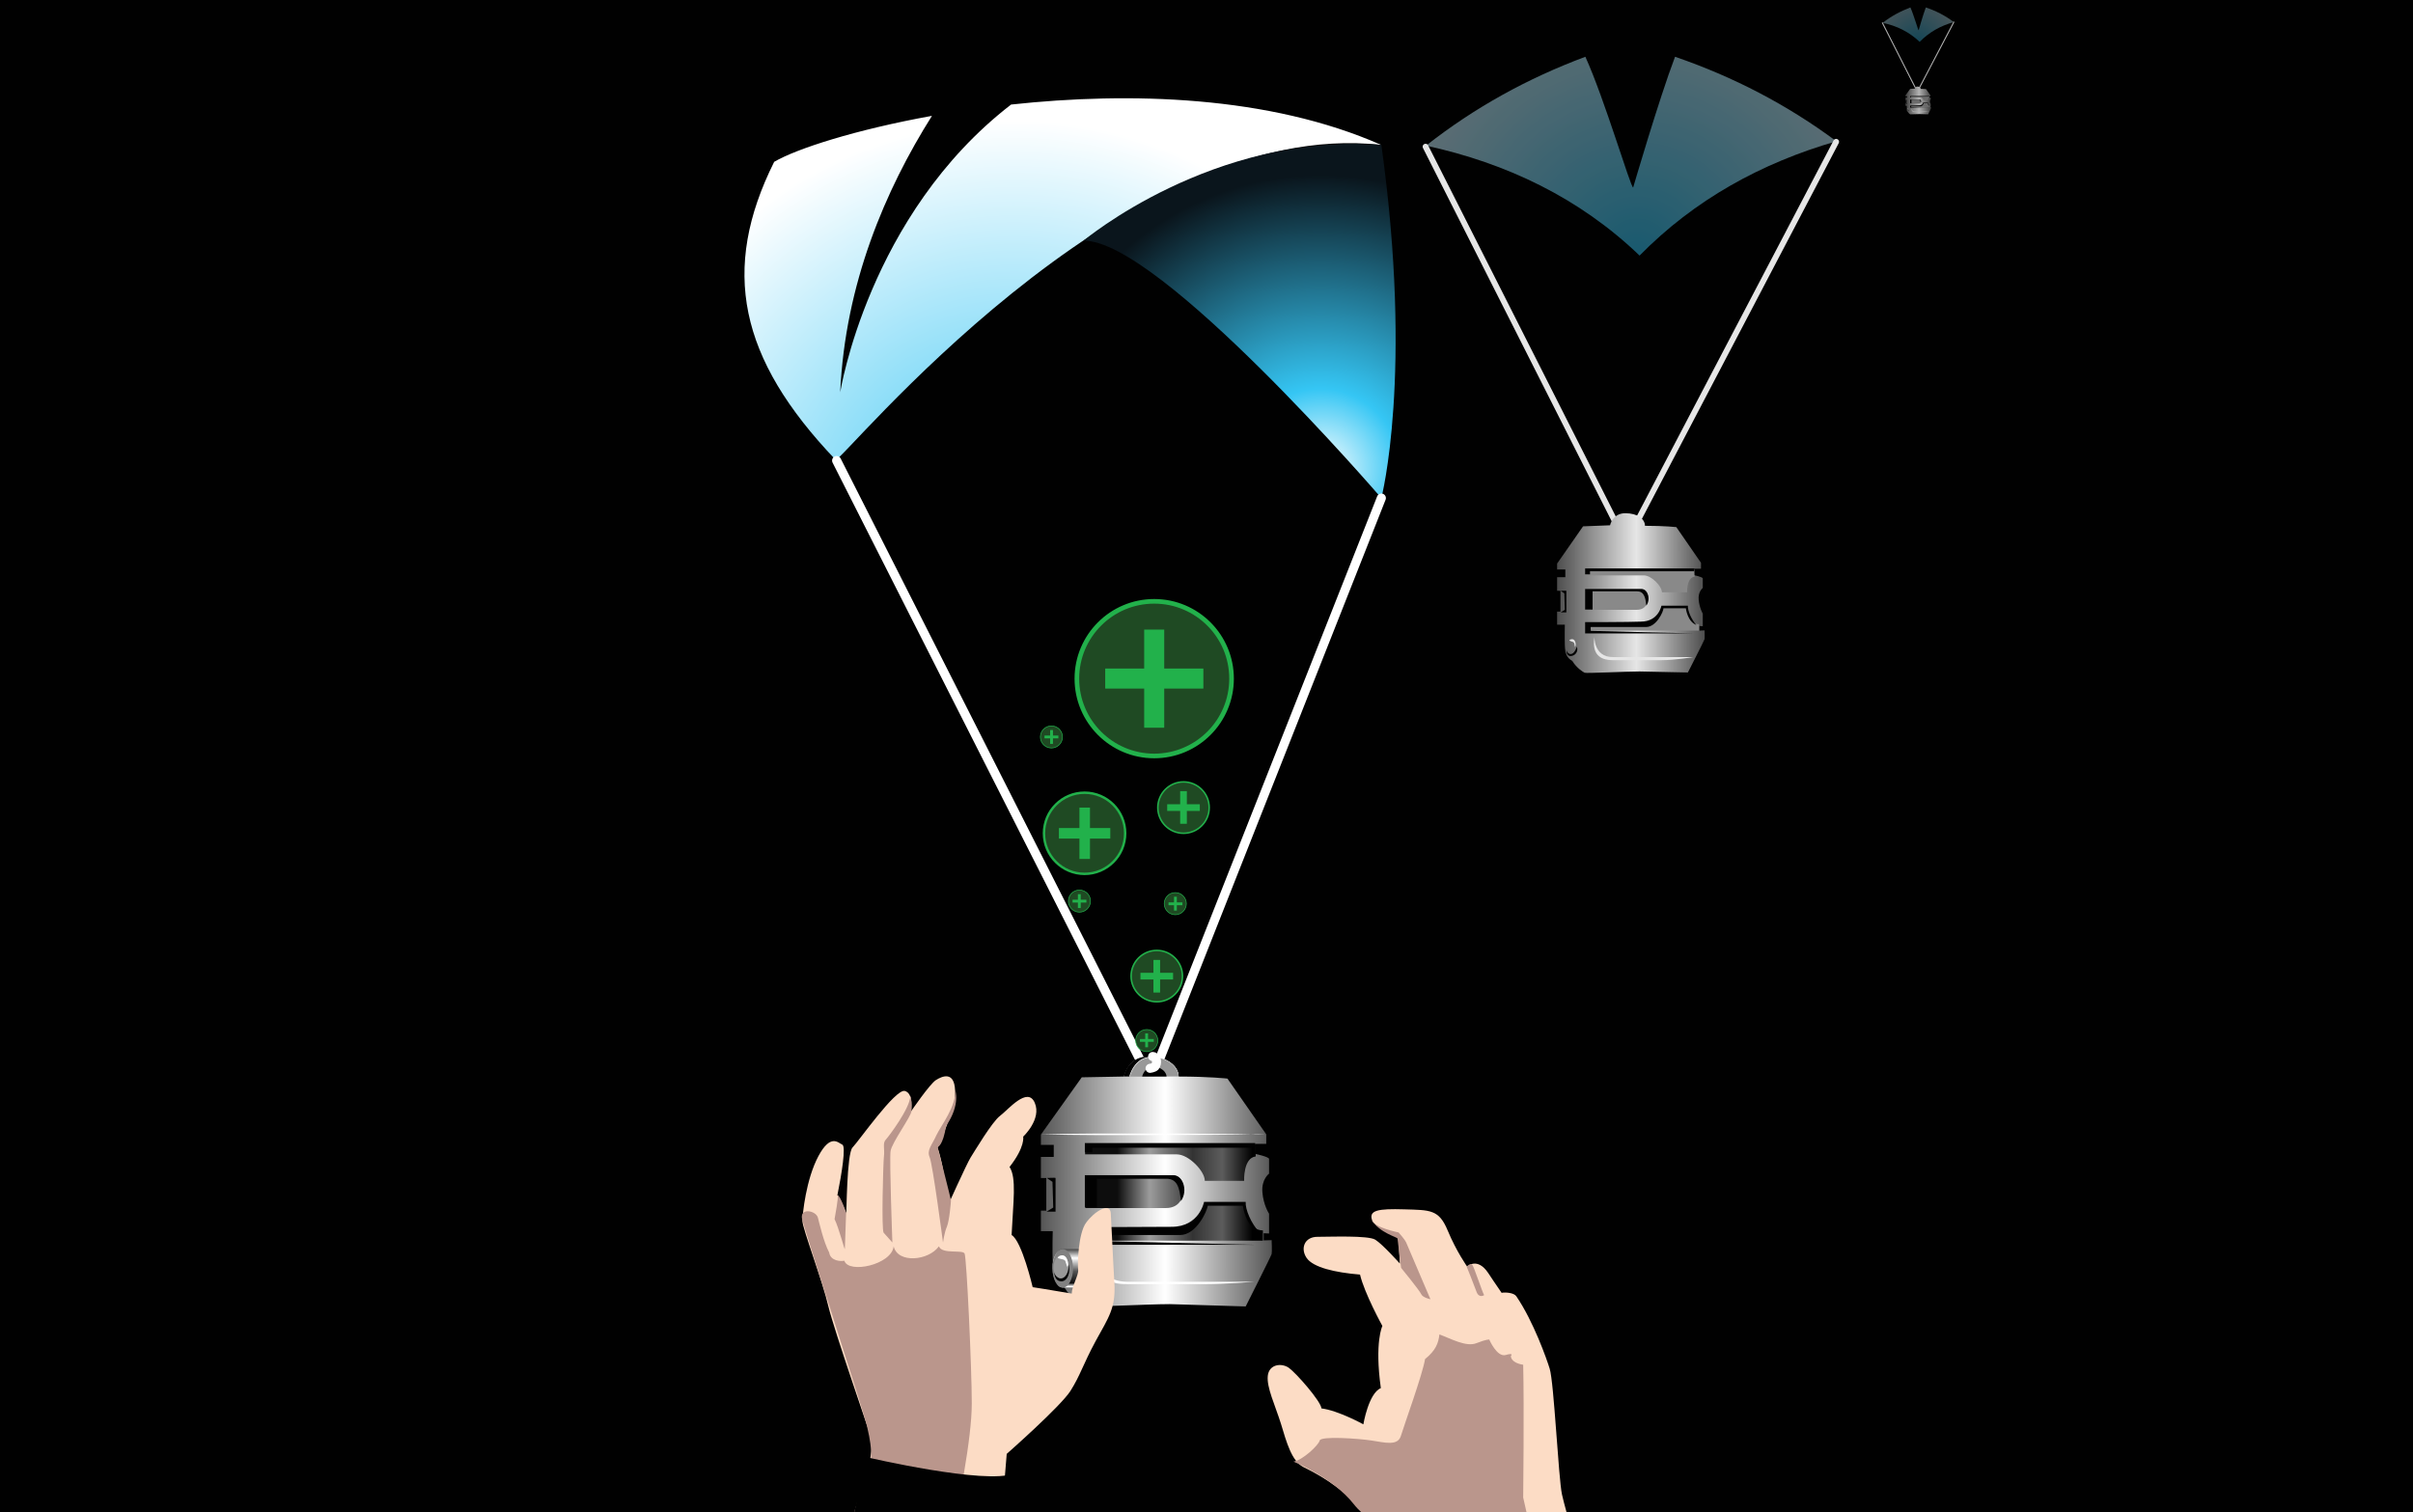 <?xml version="1.0" encoding="utf-8"?>
<!-- Generator: Adobe Illustrator 24.0.0, SVG Export Plug-In . SVG Version: 6.00 Build 0)  -->
<svg version="1.1" id="Layer_1" xmlns="http://www.w3.org/2000/svg" xmlns:xlink="http://www.w3.org/1999/xlink" x="0px" y="0px"
	 viewBox="0 0 939.1 588.7" style="enable-background:new 0 0 939.1 588.7;" xml:space="preserve">
<rect x="0" y="0" width="939.1" height="588.7" fill="#808080" stroke="none"/>
<style type="text/css">
	.st0{clip-path:url(#SVGID_2_);}
	.st1{opacity:0.9;}
	.st2{opacity:0.5;}
	.st3{fill:url(#SVGID_3_);}
	.st4{fill:none;stroke:#FFFFFF;stroke-width:2.259;stroke-linecap:round;stroke-linejoin:round;stroke-miterlimit:10;}
	.st5{fill:url(#SVGID_4_);}
	.st6{fill:#989898;}
	.st7{fill:#010101;}
	.st8{fill:#FFFFFF;}
	.st9{opacity:0.7;}
	.st10{fill:url(#SVGID_5_);}
	.st11{fill:none;stroke:#FFFFFF;stroke-width:0.393;stroke-linecap:round;stroke-linejoin:round;stroke-miterlimit:10;}
	.st12{fill:url(#SVGID_6_);}
	.st13{fill:url(#SVGID_7_);}
	.st14{fill:url(#SVGID_8_);}
	.st15{fill:none;stroke:#FFFFFF;stroke-width:3.535;stroke-linecap:round;stroke-linejoin:round;stroke-miterlimit:10;}
	.st16{fill:url(#SVGID_9_);}
	.st17{fill:url(#SVGID_10_);}
	.st18{fill:url(#SVGID_11_);}
	.st19{fill:url(#SVGID_12_);}
	.st20{fill:url(#SVGID_13_);}
	.st21{fill:#818181;}
	.st22{fill:#1F4A23;stroke:#22B14B;stroke-width:1.798;stroke-miterlimit:10;}
	.st23{fill:#22B14B;}
	.st24{fill:#1F4A23;stroke:#22B14B;stroke-width:0.944;stroke-miterlimit:10;}
	.st25{fill:#1F4A23;stroke:#22B14B;stroke-width:0.598;stroke-miterlimit:10;}
	.st26{fill:#1F4A23;stroke:#22B14B;stroke-width:0.256;stroke-miterlimit:10;}
	.st27{fill:#FCDCC5;}
	.st28{fill:#BA968C;}
</style>
<g>
	<defs>
		<rect id="SVGID_1_" x="-25" y="-12.7" width="974.2" height="609.1"/>
	</defs>
	<use xlink:href="#SVGID_1_"  style="overflow:visible;fill:#010101;"/>
	<clipPath id="SVGID_2_">
		<use xlink:href="#SVGID_1_"  style="overflow:visible;"/>
	</clipPath>
	<g class="st0">
		<g class="st1">
			<g class="st2">
				
					<radialGradient id="SVGID_3_" cx="1370.224" cy="-291.509" r="298.054" gradientTransform="matrix(0.422 0 0 0.422 58.89 221.968)" gradientUnits="userSpaceOnUse">
					<stop  offset="0" style="stop-color:#34C4F3"/>
					<stop  offset="1" style="stop-color:#FFFFFF"/>
				</radialGradient>
				<path class="st3" d="M638.1,99.5c21.3-21.7,47.4-36.1,76.6-44.5c-19.3-14.3-40.1-25.1-62.8-32.9c-6.3,16.6-16.3,50.9-16.3,50.9
					c-1,0-11.1-34.4-18.6-50.9c-22.5,8.4-43.2,19.8-62,34.6C586.3,63.5,614.8,77.1,638.1,99.5z"/>
			</g>
			<polyline class="st4" points="554.8,57.1 632.8,211.4 714.6,55.2 			"/>
			<g>
				<linearGradient id="SVGID_4_" gradientUnits="userSpaceOnUse" x1="606.027" y1="230.875" x2="663.408" y2="230.875">
					<stop  offset="0" style="stop-color:#565656"/>
					<stop  offset="0.537" style="stop-color:#FFFFFF"/>
					<stop  offset="1" style="stop-color:#565656"/>
				</linearGradient>
				<path class="st5" d="M638.1,261.4c-5.4,0-20.8,0.8-21.4,0.5s-3.1-1.8-4.8-4.6c-2.3-1.3-2.8-3.1-2.9-6.2c-0.1-3.1,0-7.9,0-7.9
					H606v-5.1h1.3V230H606v-5.3h3.2v-3H606v-2.3l10.1-14.5l10.5-0.4c0,0,1-4.7,5.9-4.7c4.9,0,7.7,2.3,7.7,4.9
					c7.6,0,12.2,0.5,12.2,0.5l9.6,13.9v2.3h-2.8v2.5c0,0,3.5,0.7,3.5,1.3c0,0.6,0,3.7,0,3.7s-1.9,1.4-1.6,4.6
					c0.3,3.2,1.6,5.4,1.6,5.4v4.9l-1.3-0.1v1.8l2-0.1c0,0,0.1,2.9,0,3.4c-0.1,0.5-6.5,13-6.5,13L638.1,261.4z"/>
				<g>
					<path class="st6" d="M659.4,221.7H617v2.3c0,0,19.9,0,22.8,0s7,4.2,7,6.6c6,0,9.8,0,9.8,0s-0.3-5.7,2.9-6.1
						C659.4,222.7,659.4,221.7,659.4,221.7z"/>
					<path class="st6" d="M617,229.4c0,0,19.8,0,22,0c2.2,0,2.4,2.3,2.4,3.4s-0.4,4.6-4.4,4.6c-4,0-20,0-20,0V229.4z"/>
					<path class="st6" d="M617.5,243c0,0,20.1,0,22.4,0s6.8-4.4,7-7h9.6c0,0,0.4,7,4.7,7v2.5h-43.7V243z"/>
				</g>
				<path class="st7" d="M619.9,237.3h-3v-8c0,0,19.9,0,22,0s3.8,3.7,1.8,6.5c-0.3-3.5-1-5.6-3.6-5.6s-17.3,0-17.3,0V237.3z"/>
				<polygon class="st7" points="616.9,223.6 616.9,221.3 659.3,221.3 659.3,222.4 618.8,222.4 618.8,223.6 				"/>
				<path class="st7" d="M616.9,242.2v4.4h42.4l-40.2-1c0,0-0.1-1.5,0-1.5c0.1,0,19.7,0,21.5,0c4.1,0,6.8-6.1,6.8-7.3h8.7
					c0,0,0.6,5.2,4.1,6.5c-2-2.2-3.4-5.6-3.3-7.5c-8.4,0-10.3,0-10.3,0s-1.1,6.2-8,6.2C634,242.2,616.9,242.2,616.9,242.2z"/>
				<path class="st7" d="M609.6,252.8c0,1.5,2.5,3.7,4.1-1.1c0.7,2.2-0.9,3.7-2.5,3.7C609.9,255.4,609.6,254,609.6,252.8z"/>
				<path class="st7" d="M607.4,230c0,0,2.2-0.1,2.2,0s0,8.4,0,8.4h-2.2l1.6-1l-0.2-6.4L607.4,230z"/>
				<path class="st8" d="M620.5,248.1c0.1-0.4-0.4,7.7,7.2,7.7c7.5,0,31.4,0,31.4,0s-7.2,1.2-12.3,1.2c-5.1,0-15.9,0-19.2,0
					S619.3,256,620.5,248.1z"/>
				<path class="st8" d="M612.9,251.8c0.6,0.1,0.6-3.8-1.8-2.8c-1.1,0.6,1.2,0.6,1.5,1.3C612.9,251.1,612.9,251.8,612.9,251.8z"/>
			</g>
		</g>
		<g class="st9">
			<g class="st2">
				
					<radialGradient id="SVGID_5_" cx="1628.87" cy="-487.169" r="51.815" gradientTransform="matrix(0.422 0 0 0.422 58.89 221.968)" gradientUnits="userSpaceOnUse">
					<stop  offset="0" style="stop-color:#34C4F3"/>
					<stop  offset="1" style="stop-color:#FFFFFF"/>
				</radialGradient>
				<path class="st10" d="M747.1,16.3c3.7-3.8,8.2-6.3,13.3-7.7c-3.3-2.5-7-4.4-10.9-5.7c-1.1,2.9-2.8,8.9-2.8,8.9
					c-0.2,0-1.9-6-3.2-8.9c-3.9,1.5-7.5,3.4-10.8,6C738.1,10,743,12.4,747.1,16.3z"/>
			</g>
			<polyline class="st11" points="732.6,8.9 746.2,35.7 760.4,8.6 			"/>
			<g>
				<linearGradient id="SVGID_6_" gradientUnits="userSpaceOnUse" x1="741.512" y1="39.114" x2="751.487" y2="39.114">
					<stop  offset="0" style="stop-color:#565656"/>
					<stop  offset="0.537" style="stop-color:#FFFFFF"/>
					<stop  offset="1" style="stop-color:#565656"/>
				</linearGradient>
				<path class="st12" d="M747.1,44.4c-0.9,0-3.6,0.1-3.7,0.1c-0.1-0.1-0.5-0.3-0.8-0.8c-0.4-0.2-0.5-0.5-0.5-1.1c0-0.5,0-1.4,0-1.4
					h-0.5v-0.9h0.2V39h-0.2V38h0.6v-0.5h-0.6v-0.4l1.8-2.5l1.8-0.1c0,0,0.2-0.8,1-0.8s1.3,0.4,1.3,0.9c1.3,0,2.1,0.1,2.1,0.1
					l1.7,2.4v0.4h-0.5v0.4c0,0,0.6,0.1,0.6,0.2c0,0.1,0,0.6,0,0.6s-0.3,0.2-0.3,0.8c0,0.6,0.3,0.9,0.3,0.9v0.9l-0.2,0v0.3l0.3,0
					c0,0,0,0.5,0,0.6c0,0.1-1.1,2.3-1.1,2.3L747.1,44.4z"/>
				<g>
					<path class="st6" d="M750.8,37.5h-7.4v0.4c0,0,3.5,0,4,0s1.2,0.7,1.2,1.1c1,0,1.7,0,1.7,0s0-1,0.5-1.1
						C750.8,37.7,750.8,37.5,750.8,37.5z"/>
					<path class="st6" d="M743.4,38.9c0,0,3.4,0,3.8,0s0.4,0.4,0.4,0.6s-0.1,0.8-0.8,0.8s-3.5,0-3.5,0V38.9z"/>
					<path class="st6" d="M743.5,41.2c0,0,3.5,0,3.9,0s1.2-0.8,1.2-1.2h1.7c0,0,0.1,1.2,0.8,1.2v0.4h-7.6V41.2z"/>
				</g>
				<path class="st7" d="M743.9,40.2h-0.5v-1.4c0,0,3.5,0,3.8,0s0.7,0.6,0.3,1.1c-0.1-0.6-0.2-1-0.6-1s-3,0-3,0V40.2z"/>
				<polygon class="st7" points="743.4,37.9 743.4,37.4 750.8,37.4 750.8,37.6 743.7,37.6 743.7,37.9 				"/>
				<path class="st7" d="M743.4,41.1v0.8h7.4l-7-0.2c0,0,0-0.3,0-0.3s3.4,0,3.7,0c0.7,0,1.2-1.1,1.2-1.3h1.5c0,0,0.1,0.9,0.7,1.1
					c-0.3-0.4-0.6-1-0.6-1.3c-1.5,0-1.8,0-1.8,0s-0.2,1.1-1.4,1.1C746.4,41.1,743.4,41.1,743.4,41.1z"/>
				<path class="st7" d="M742.1,42.9c0,0.3,0.4,0.6,0.7-0.2c0.1,0.4-0.2,0.6-0.4,0.6C742.2,43.4,742.1,43.1,742.1,42.9z"/>
				<path class="st7" d="M741.8,39c0,0,0.4,0,0.4,0s0,1.5,0,1.5h-0.4l0.3-0.2l0-1.1L741.8,39z"/>
				<path class="st8" d="M744,42.1c0-0.1-0.1,1.3,1.2,1.3s5.5,0,5.5,0s-1.3,0.2-2.1,0.2s-2.8,0-3.3,0
					C744.7,43.7,743.8,43.5,744,42.1z"/>
				<path class="st8" d="M742.7,42.8c0.1,0,0.1-0.7-0.3-0.5c-0.2,0.1,0.2,0.1,0.3,0.2S742.7,42.8,742.7,42.8z"/>
			</g>
		</g>
		<g>
			<g>
				<g>
					
						<radialGradient id="SVGID_7_" cx="795.884" cy="-31.962" r="383.076" gradientTransform="matrix(0.422 0 0 0.422 58.89 221.968)" gradientUnits="userSpaceOnUse">
						<stop  offset="0" style="stop-color:#34C4F3"/>
						<stop  offset="1" style="stop-color:#FFFFFF"/>
					</radialGradient>
					<path class="st13" d="M393.5,40.7c-55.6,42.9-66.5,112-66.5,112c1.9-42.1,17.5-78.7,35.7-107.6C332.9,50.5,310,57.9,301.3,63
						c-20.9,41.9-13.8,76.5,23.9,116c1.8,1.9,110.6-134,212.3-122.6C494,37.2,439.6,35.7,393.5,40.7z"/>
					
						<radialGradient id="SVGID_8_" cx="1078.072" cy="-93.07" r="355.664" gradientTransform="matrix(0.422 0 0 0.422 58.89 221.968)" gradientUnits="userSpaceOnUse">
						<stop  offset="0" style="stop-color:#FFFFFF"/>
						<stop  offset="0.209" style="stop-color:#35C6F4"/>
						<stop  offset="0.763" style="stop-color:#0A151C"/>
					</radialGradient>
					<path class="st14" d="M537.6,193.9c0,0-86.5-100.6-115.9-100.2c0,0,50.3-42.3,115.9-37.3C550.1,146.1,537.6,193.9,537.6,193.9z
						"/>
				</g>
				<polyline class="st15" points="325.6,179.3 447.9,420.9 537.6,193.9 				"/>
				<g>
					<linearGradient id="SVGID_9_" gradientUnits="userSpaceOnUse" x1="405.178" y1="459.996" x2="494.95" y2="459.996">
						<stop  offset="0" style="stop-color:#565656"/>
						<stop  offset="0.537" style="stop-color:#FFFFFF"/>
						<stop  offset="1" style="stop-color:#565656"/>
					</linearGradient>
					<path class="st16" d="M455.3,507.7c-8.4,0-32.5,1.3-33.5,0.8c-1-0.5-4.9-2.9-7.5-7.2c-3.7-2-4.4-4.9-4.6-9.7
						c-0.2-4.9,0-12.3,0-12.3h-4.6v-8h2.1v-12.7h-2.1v-8.2h5v-4.7h-5v-4l15.9-22.3l16.4-0.3c0,0,1.6-7.7,9.3-7.7s12,3.6,12,7.7
						c11.9,0,19,0.8,19,0.8l15.1,21.7v3.7h-4.4v3.9c0,0,5.5,1.1,5.5,2s0,5.7,0,5.7s-3,2.2-2.6,7.2c0.4,5.1,2.6,8.4,2.6,8.4v7.7
						l-2.1-0.1v2.8l3.1-0.1c0,0,0.2,4.6,0,5.4c-0.2,0.8-10.1,20.4-10.1,20.4L455.3,507.7z"/>
					<g>
						<linearGradient id="SVGID_10_" gradientUnits="userSpaceOnUse" x1="424.097" y1="452.656" x2="489.574" y2="452.656">
							<stop  offset="0.164" style="stop-color:#0D0D0D"/>
							<stop  offset="0.357" style="stop-color:#9C9C9C"/>
							<stop  offset="0.612" style="stop-color:#333333"/>
							<stop  offset="0.787" style="stop-color:#5C5C5C"/>
							<stop  offset="0.967" style="stop-color:#000000"/>
						</linearGradient>
						<path class="st17" d="M488.6,445.7h-66.3v3.7c0,0,31.1,0,35.7,0c4.6,0,10.9,6.5,10.9,10.3c9.3,0,15.3,0,15.3,0
							s-0.4-8.9,4.5-9.5C488.6,447.3,488.6,445.7,488.6,445.7z"/>
						<linearGradient id="SVGID_11_" gradientUnits="userSpaceOnUse" x1="424.097" y1="464.003" x2="489.574" y2="464.003">
							<stop  offset="0.164" style="stop-color:#0D0D0D"/>
							<stop  offset="0.357" style="stop-color:#9C9C9C"/>
							<stop  offset="0.612" style="stop-color:#333333"/>
							<stop  offset="0.787" style="stop-color:#5C5C5C"/>
							<stop  offset="0.967" style="stop-color:#000000"/>
						</linearGradient>
						<path class="st18" d="M422.3,457.8c0,0,31,0,34.5,0s3.8,3.7,3.8,5.4s-0.7,7.1-6.9,7.1c-6.2,0-31.3,0-31.3,0V457.8z"/>
						<linearGradient id="SVGID_12_" gradientUnits="userSpaceOnUse" x1="424.097" y1="475.498" x2="489.574" y2="475.498">
							<stop  offset="0.164" style="stop-color:#0D0D0D"/>
							<stop  offset="0.357" style="stop-color:#9C9C9C"/>
							<stop  offset="0.612" style="stop-color:#333333"/>
							<stop  offset="0.787" style="stop-color:#5C5C5C"/>
							<stop  offset="0.967" style="stop-color:#000000"/>
						</linearGradient>
						<path class="st19" d="M423.1,479c0,0,31.4,0,35.1,0c3.7,0,10.6-6.8,10.9-10.9h15.1c0,0,0.6,10.9,7.3,10.9v4h-68.4V479z"/>
					</g>
					<path class="st7" d="M426.9,470h-4.7v-12.5c0,0,31.1,0,34.5,0s5.9,5.7,2.9,10.1c-0.5-5.5-1.6-8.7-5.6-8.7c-4.1,0-27.1,0-27.1,0
						V470z"/>
					<polygon class="st7" points="422.2,448.6 422.2,445 488.5,445 488.5,446.8 425.1,446.8 425.1,448.6 					"/>
					<path class="st7" d="M422.1,477.7v6.9h66.3l-62.8-1.5c0,0-0.2-2.3,0-2.3c0.2,0,30.8,0,33.7,0c6.3,0,10.6-9.5,10.7-11.4h13.7
						c0,0,1,8.1,6.3,10.2c-3.1-3.4-5.4-8.8-5.2-11.7c-13.1,0-16.2,0-16.2,0s-1.8,9.7-12.6,9.7C448.9,477.7,422.1,477.7,422.1,477.7z
						"/>
					<path class="st7" d="M407.4,458.6c0,0,3.4-0.2,3.4,0c0,0.2,0,13.1,0,13.1h-3.5l2.6-1.6l-0.3-10L407.4,458.6z"/>
					<path class="st8" d="M427.8,487c0,1.5-1.1,12,11.2,12c11.8,0,49.2,0,49.2,0s-11.3,0.9-19.2,0.9c-7.9,0-24.9,0-30,0
						C433.7,499.9,427.8,499.7,427.8,487z"/>
					<g>
						<linearGradient id="SVGID_13_" gradientUnits="userSpaceOnUse" x1="418.766" y1="501.161" x2="418.766" y2="486.579">
							<stop  offset="2.307692e-02" style="stop-color:#FFFFFF"/>
							<stop  offset="0.116" style="stop-color:#0D0D0D"/>
							<stop  offset="0.437" style="stop-color:#565656"/>
							<stop  offset="0.781" style="stop-color:#FFFFFF"/>
							<stop  offset="1" style="stop-color:#565656"/>
						</linearGradient>
						<path class="st20" d="M424,486.2c-1.7,0-8.8,0-10.4,0c-2.2,0-4,3.4-4,7.5c0,4.1,1.8,7.5,4,7.5c1.8,0,8.6,0,10.4,0
							c2.2,0,4-3.4,4-7.5C428,489.6,426.2,486.2,424,486.2z"/>
						<ellipse class="st21" cx="413.6" cy="493.8" rx="4" ry="7.5"/>
						<path class="st7" d="M410.3,494.8c0,2.3,3,4.9,5.5-2.7c1.1,3.5-0.6,7.1-3.1,6.7C410.9,498.6,410.3,496.8,410.3,494.8z"/>
						
							<ellipse transform="matrix(3.784922e-02 -0.999 0.999 3.784922e-02 -95.295 887.239)" class="st6" cx="413.1" cy="493.1" rx="4.5" ry="2.9"/>
						<path class="st8" d="M415.3,493.1c1,0,0.2-6-3.2-4c-1.6,1.2,2,0.7,2.5,1.8C415,492,415.3,493.1,415.3,493.1z"/>
					</g>
				</g>
				<g>
					<path class="st7" d="M439.5,419.1h-2.1c0,0,0.3-3,3.1-5.5c2.8-2.5,6-2.4,8.5-2.2c2.5,0.2,0.4,7.7,0.4,7.7H439.5z"/>
					<g>
						<path class="st8" d="M458.7,419.1h-19.2c0,0,1.8-7.7,8.7-7.7S458.7,416,458.7,419.1z"/>
						<path class="st6" d="M458.7,419.1h-19c0,0,1.8-7.5,8.6-7.5S458.7,416,458.7,419.1z"/>
						<path class="st7" d="M454,419.1h-9.5c0,0,0.9-3.8,4.3-3.8C452.2,415.3,454,417.6,454,419.1z"/>
					</g>
				</g>
				<g>
					<line class="st8" x1="492.5" y1="441.5" x2="405.1" y2="441.5"/>
					<path class="st8" d="M492.5,441.5c-1.8,0-3.6,0.1-5.5,0.1l-5.5,0.1l-10.9,0.1c-7.3,0-14.6,0.1-21.9,0.1l-10.9,0l-5.5,0l-5.5,0
						l-10.9-0.1c-3.6-0.1-7.3-0.1-10.9-0.2c3.6-0.1,7.3-0.1,10.9-0.2l10.9-0.1l5.5,0l5.5,0l10.9,0c7.3,0,14.6,0,21.9,0.1l10.9,0.1
						l5.5,0.1C488.9,441.4,490.7,441.4,492.5,441.5z"/>
				</g>
				<path class="st15" d="M447.6,415.9c0,0,1.4-0.2,1.9-0.7c1-1.2,0.8-3.8-0.9-3.9"/>
			</g>
			<g>
				<circle class="st22" cx="449.2" cy="264.2" r="30.1"/>
				<g>
					<rect x="445.3" y="245.1" class="st23" width="7.8" height="38.2"/>
					
						<rect x="445.3" y="245.1" transform="matrix(-1.836970e-16 1 -1 -1.836970e-16 713.431 -185.035)" class="st23" width="7.8" height="38.2"/>
				</g>
			</g>
			<g>
				<circle class="st24" cx="422.1" cy="324.4" r="15.8"/>
				<g>
					<rect x="420.1" y="314.4" class="st23" width="4.1" height="20"/>
					
						<rect x="420.1" y="314.4" transform="matrix(-1.836970e-16 1 -1 -1.836970e-16 746.51 -97.738)" class="st23" width="4.1" height="20"/>
				</g>
			</g>
			<g>
				<circle class="st25" cx="450.2" cy="380" r="10"/>
				<g>
					<rect x="448.9" y="373.7" class="st23" width="2.6" height="12.7"/>
					
						<rect x="448.9" y="373.7" transform="matrix(-1.836970e-16 1 -1 -1.836970e-16 830.245 -70.185)" class="st23" width="2.6" height="12.7"/>
				</g>
			</g>
			<g>
				<circle class="st25" cx="460.6" cy="314.4" r="10"/>
				<g>
					<rect x="459.3" y="308" class="st23" width="2.6" height="12.7"/>
					
						<rect x="459.3" y="308" transform="matrix(-1.836970e-16 1 -1 -1.836970e-16 774.948 -146.2)" class="st23" width="2.6" height="12.7"/>
				</g>
			</g>
			<g>
				<circle class="st26" cx="409.2" cy="286.9" r="4.3"/>
				<g>
					<rect x="408.7" y="284.2" class="st23" width="1.1" height="5.4"/>
					
						<rect x="408.7" y="284.2" transform="matrix(-1.836970e-16 1 -1 -1.836970e-16 696.102 -122.351)" class="st23" width="1.1" height="5.4"/>
				</g>
			</g>
			<g>
				<circle class="st26" cx="457.4" cy="351.8" r="4.3"/>
				<g>
					<rect x="456.9" y="349.1" class="st23" width="1.1" height="5.4"/>
					
						<rect x="456.9" y="349.1" transform="matrix(-1.836970e-16 1 -1 -1.836970e-16 809.266 -105.598)" class="st23" width="1.1" height="5.4"/>
				</g>
			</g>
			<g>
				<circle class="st26" cx="446.3" cy="405.1" r="4.3"/>
				<g>
					<rect x="445.7" y="402.3" class="st23" width="1.1" height="5.4"/>
					
						<rect x="445.7" y="402.3" transform="matrix(-1.836970e-16 1 -1 -1.836970e-16 851.333 -41.207)" class="st23" width="1.1" height="5.4"/>
				</g>
			</g>
			<g>
				<circle class="st26" cx="420.1" cy="350.8" r="4.3"/>
				<g>
					<rect x="419.5" y="348.1" class="st23" width="1.1" height="5.4"/>
					
						<rect x="419.5" y="348.1" transform="matrix(-1.836970e-16 1 -1 -1.836970e-16 770.911 -69.236)" class="st23" width="1.1" height="5.4"/>
				</g>
			</g>
		</g>
		<g>
			<path class="st27" d="M387.6,617.2l4.2-51.2c0,0,20.8-18.3,24.8-24.5c3.9-6.2,4.8-10.1,9.8-19.4c5.1-9.3,7.9-12.9,7.3-22.8
				c-0.6-9.8-1.1-22.5-1.4-27c-0.3-4.5-6.5-0.6-9.6,3.7c-3.1,4.2-3.4,16.3-3.1,18.3c0.3,2-2.5,6.5-2.5,9.3
				c-7.9-1.4-15.2-2.5-15.2-2.5s-4.2-18-8.2-20.3c0.6-12.9,2-22.2-0.8-26.5c6.2-7.9,5.3-11.8,5.3-11.8s7.3-6.8,4.5-13.2
				c-2.8-6.5-10.4,2.8-13.5,5.1c-3.1,2.3-10.1,14.1-11.5,16.3s-9.3,19.7-9.3,19.7s0.2-12.3-3.5-23.6c3.4-7.9,4.1-10.2,4.1-10.2
				s3-4.5,2.7-12.1c-0.3-7.6-5-5.6-7.5-4c-2.5,1.7-9.6,12.1-9.6,12.1s1.1-7-2.5-7.9c-3.7-0.8-18,19.7-20.3,22
				c-2.3,2.3-2.3,26.5-2.5,25.6c-0.3-0.8-1.7-4.8-3.4-7c1.7-8.4,3.4-19.1,1.9-19.7s-4.5-4.5-9.3,4.5c-4.8,9-6.2,22.5-6.2,25.3
				s7.9,23.6,10.1,33.2c2.3,9.6,15.8,48.1,16.9,52.1c1.1,3.9-6.5,32.6-8.2,39.4C329.6,606.8,384.5,638.3,387.6,617.2z"/>
			<path class="st28" d="M367.8,610.6c5.6-26,10.4-50.7,10.4-64.3s-2-56.7-2.8-58.3s-8.8,0.4-10-2.8c-4,5.6-16,6.8-17.6,0
				c-0.8,7.2-17.6,10.8-19.2,5.6c-1.3,0.3-5.4,0.2-5.9-3.2c-2.2-4.1-3.9-11.8-4.4-13.6c-0.8-2.8-7.3-4-6.1,0.8
				c1.2,4.8,24.4,76.3,25.2,80.3c0.8,4,4,14.4-1.6,24.4c-5.6,10-11.6,51.9-11.6,51.9L367.8,610.6z"/>
			<path class="st28" d="M326,465.2c0.4,1-1,8.1-1.2,9.4c1.7,3.5,4,12.5,4,11.6c0-0.9,0.5-14.1,0.5-14.1S327.3,466.1,326,465.2z"/>
			<path class="st28" d="M354.3,426.7c-0.2,4.8-8.3,15.6-9.6,17s-0.3,3.7-0.7,6.6c-0.3,3-1,28.5-0.1,29.6c0.9,1,3.4,3.8,3.4,3.8
				s-1.2-32.3-0.7-35.6c0.5-3.3,8.1-13.6,8.1-15.5C354.7,430.7,354.9,427.8,354.3,426.7z"/>
			<path class="st28" d="M371.7,424.4c0-0.5,2.3,5.6-3.5,13.9c-1.2,7.8-3.3,8.3-3.3,8.3s5.2,20.2,5.2,20.7s-0.6,8-1.6,10.3
				c-1,2.3-1.5,6.1-1.5,6.1s-4-30.4-5.2-33.2c-1.2-2.8,0.9-4.7,2.6-8.5C366.2,438.2,372.3,430.5,371.7,424.4z"/>
			<path class="st7" d="M337.3,567.3c0,0,46.7,10.9,57.3,6.3c0.3,14.2-4.1,42.9-4.1,42.9s7.9-2.3,4.1,65.2s-11.4,102.2-11.4,102.2
				h-99.9c0,0,34.1-175.2,39.6-176c5.5-0.8,6-3.4,6-3.4L337.3,567.3z"/>
		</g>
		<g>
			<path class="st27" d="M567.7,649.3c-6.7-28.4-7.3-37.7-11.3-44.5s-19.7-8.7-27-17.4c-7.3-8.7-17.7-14.1-22.2-16.3
				c-4.5-2.3-6.5-9.6-8.7-16.9c-2.3-7.3-5.6-14.1-5.1-18.6s5.3-5.1,8.2-3.1c2.8,2,12.4,12.9,12.7,15.8c6.5,0.8,16.3,6.2,16.3,6.2
				s2-12.1,6.8-14.1c-2.5-18,0.6-24.2,0.6-24.2s-7-12.7-8.7-20c-9.8-0.8-18.3-2.8-20.8-6.5c-2.5-3.7-0.8-8.2,4.2-8.2
				c5.1,0,19.7-0.6,22.5,1.1c2.8,1.7,9.6,9.3,9.6,9.3l-0.6-10.5c0,0-9.1-3.6-10.1-6.1c-1.7-4.2,2.3-4.8,12.4-4.5
				c10.1,0.3,13.5,0,16.9,8.2s7.6,14.1,7.6,14.1s3.9-3.9,8.2,2.5c1,1.6,2.9,4.3,5.2,7.7c1.6-0.3,4.8,0,5.7,1.3
				c6.7,9.8,11.9,24.6,13,28.2c1.7,5.3,3.4,42.5,4.8,49c1.4,6.5,8.2,29,11,39.4C621.5,631.5,573,672.1,567.7,649.3z"/>
			<path class="st28" d="M503.4,569c3.4-0.4,9.8-6.4,10.2-8.2s15-0.8,20.2,0c5.2,0.8,10.2,2.2,11.4-1.8c1.2-4,8.6-24.4,9.4-29.9
				c4.2-3.4,5.2-6.2,5.6-9.6c4.4,1.6,10.4,5,14.4,3.4c4-1.6,5-1.4,5-1.4s3,7,6.4,6c3.4-1,2,0.4,2,0.4s-0.2,2.6,4.8,3.4
				c0.4,16.4,0,51.7,0,51.7s17,75.3,17.2,75.9c0.2,0.6-43.1,10.2-43.3,8.4c-0.2-1.8,1.5-36.1-10.5-62.6c0,0-21.4-9-29.4-19.2
				S503.4,569,503.4,569z"/>
			<path class="st28" d="M556.7,505.8c0,0-8.8-20.6-9.4-22c-0.6-1.4-3-4-3-4s-9.8-2-10.4-4.8c3,5,10,6.6,10,7.2s1.4,11.4,1.4,11.4
				s7.2,8.8,7.8,10.2C553.7,505.2,556.7,505.8,556.7,505.8z"/>
			<path class="st28" d="M570.8,493.1c0,0,1.5-1.6,2.2-0.7c0.7,0.9,3.8,10.4,4.6,11.8c0,0-2,1.4-3-1.4
				C573.6,500,570.8,493.1,570.8,493.1z"/>
			<path class="st7" d="M556.7,613.2c-0.8-1,32.4,2.5,57.3-16c5.6,3,12.7,32.7,12.7,32.7s9.4,10.7,16.5,39.3s28.7,115.9,28.7,115.9
				h-98.7c0,0-13.2-128.8-13.4-135.7c-0.3-6.8,2-12.2,2-12.2L556.7,613.2z"/>
		</g>
	</g>
</g>
</svg>
